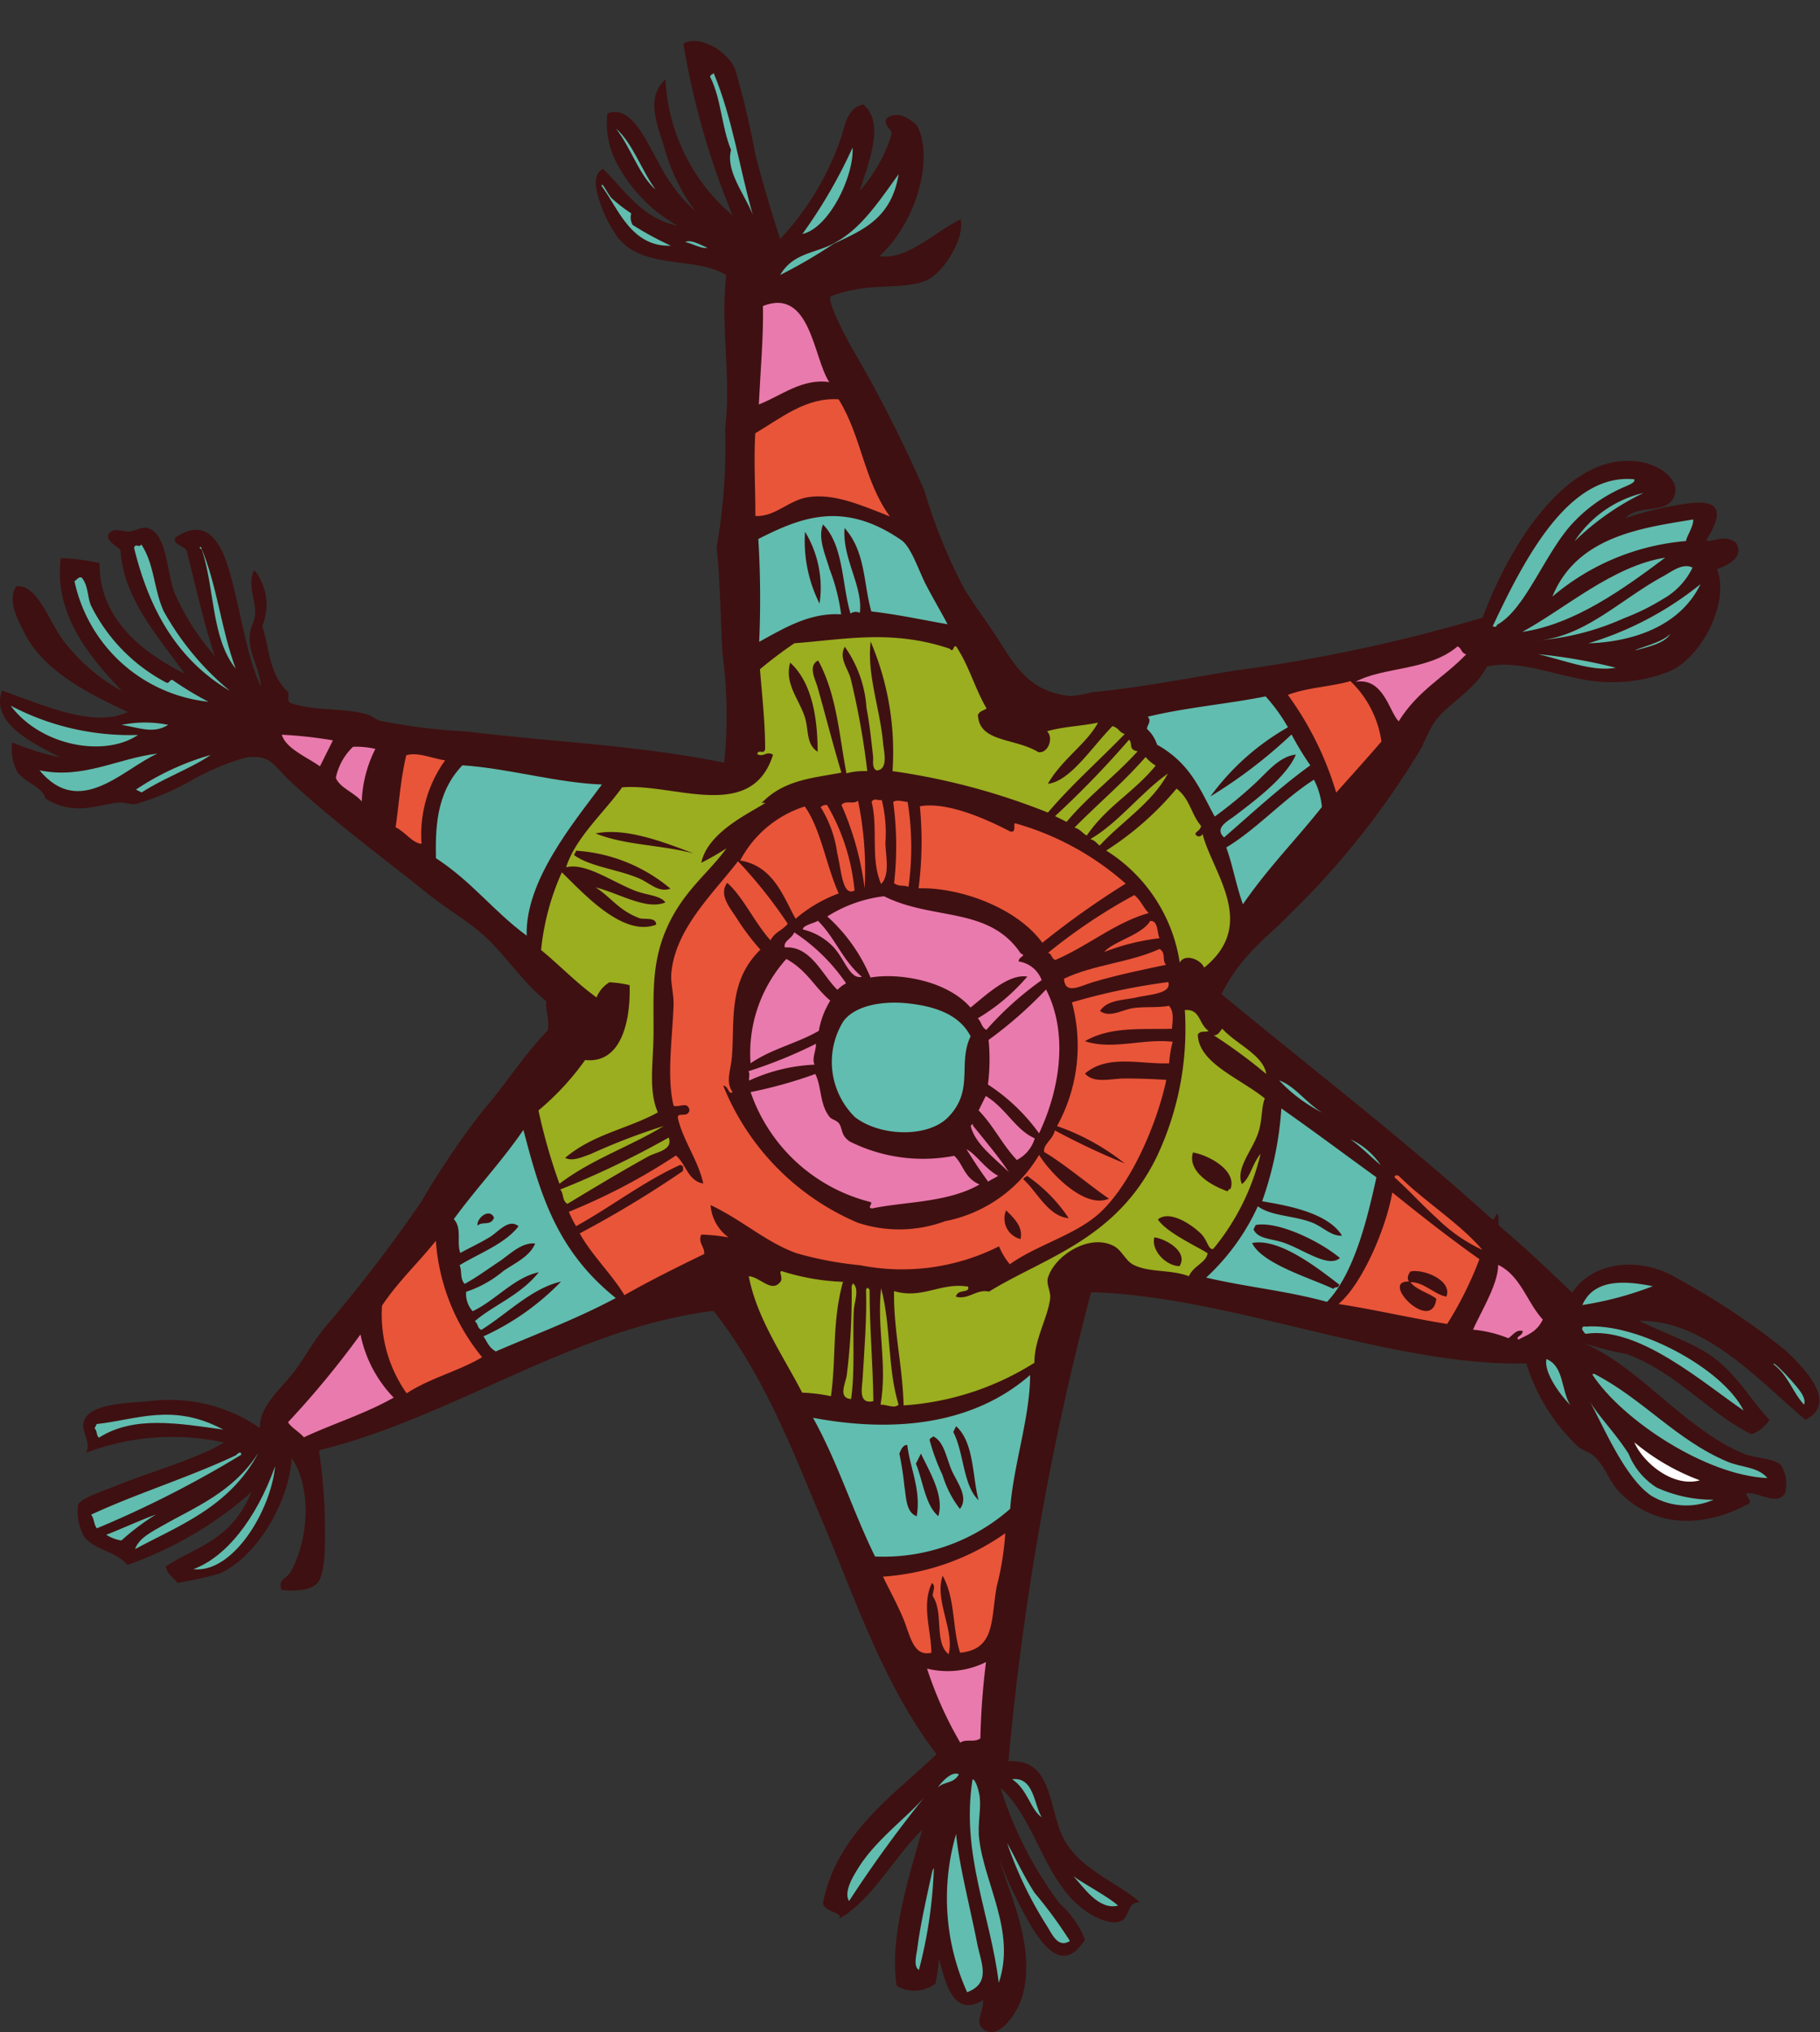 <svg id="Layer_1" data-name="Layer 1" xmlns="http://www.w3.org/2000/svg" viewBox="0 0 101.313 113.106"><rect x="0" y="0" width="101.313" height="113.106" fill="#333333" stroke="none"/><defs><style>.cls-1{fill:#3f1011;}.cls-1,.cls-2,.cls-3,.cls-4,.cls-5,.cls-6{fill-rule:evenodd;}.cls-2{fill:#61bdaf;}.cls-3{fill:#e97aad;}.cls-4{fill:#e95539;}.cls-5{fill:#9aae20;}.cls-6{fill:#fff;}</style></defs><title>pinata</title><path class="cls-1" d="M89.547,37.969a8.595,8.595,0,0,0,3.401-.605c1.773-.777,3.361-3.839,2.633-5.689.587-.193,1.571-.682,1.038-1.484-.655-.493-1.32.041-1.642-.118,1.082-1.71.6-2.193-.764-2.08a18.174,18.174,0,0,0-3.721.847c.695-.781,2.146-.214,2.641-1.085.527-.928-.593-1.77-1.605-2-3.907-.883-7.291,4.052-8.994,8.624A90.872,90.872,0,0,1,68.768,37.323c-2.671.431-5.397.963-8.004,1.215a6.084,6.084,0,0,1-1.202.203c-2.374-.242-3.154-1.864-4.129-3.356-.617-.944-1.252-1.78-1.726-2.559a29.927,29.927,0,0,1-2.251-5.521,74.243,74.243,0,0,0-4.096-8.041c-.177-.331-1.316-2.416-1.127-2.76a5.644,5.644,0,0,1,1.28-.363c1.32-.317,3.217-.041,4.203-.607.936-.537,2.001-2.36,1.756-3.325-1.455.704-2.973,2.287-4.52,2.049,2.04-1.85,3.049-5.388,2.109-7.25-.493-.519-1.195-.816-1.681-.438-.276.427.296.569.242.92a8.425,8.425,0,0,1-1.757,3.125c.504-1.655,1.415-3.755.192-4.804-.946.212-1.006,1.213-1.278,1.964a15.679,15.679,0,0,1-3.354,5.531c-.401-1.262-.921-2.936-1.369-4.682a48.762,48.762,0,0,0-1.13-4.762C40.544,2.885,38.974,1.909,38.042,2.425a43.415,43.415,0,0,0,2.739,9.564,10.579,10.579,0,0,1-3.736-7.561c-1.151.978-.406,2.653-.072,3.764a10.729,10.729,0,0,0,1.727,3.559,9.12,9.12,0,0,1-2.047-2.719c-.72-1.216-1.487-3.221-2.846-2.716A4.809,4.809,0,0,0,34.331,9.078a8.569,8.569,0,0,0,3.369,3.476c-1.947-.363-3.015-2.079-4.129-3.156-.634.33-.394,1.207-.156,1.922a7.322,7.322,0,0,0,.964,1.88c1.448,1.846,4.288,1.04,6.047,2.112-.33,2.96.292,5.599-.064,8.567a31.643,31.643,0,0,1-.469,6.566c.21,2.003.208,3.988.329,5.964a25.788,25.788,0,0,1,.091,6.046c-4.811-.985-9.667-1.161-14.335-1.737a33.628,33.628,0,0,1-4.805-.593c-.247-.07-.485-.293-.721-.359-1.396-.39-2.865-.158-4.284-.634-.271-.176.056-.552-.241-.719-.972-1.01-.932-2.358-1.328-3.562a3.088,3.088,0,0,0-.446-3.123c-.425.822.124,1.683.045,2.524-.032.343-.231.627-.278.96-.161,1.109.545,1.934.605,3.002-.823-1.695-1.167-4.492-1.811-6.603-.52-1.699-1.372-2.771-2.966-1.678-.155.365.516.452.642.72.498,1.97.936,3.959,1.571,5.883-.081-.039-.063-.112-.12-.16a13.387,13.387,0,0,1-2.168-3.479c-.355-1.045-.408-3.02-1.287-3.441-.47-.225-.695.074-1.161.122-.437.046-.962-.294-1.201.203-.065.378.433.565.683.839.156,2.64,2.007,4.713,3.574,6.88C7.194,35.954,5.516,33.935,5.544,31.344a11.007,11.007,0,0,0-2.162-.276c-.361,2.968,1.348,5.244,3.414,7.401a10.418,10.418,0,0,1-3.166-2.678c-.873-1.062-1.487-3.28-2.728-3.158-.511.798.074,1.84.485,2.641.948,1.852,2.964,3.088,5.732,4.356C5.214,40.52,2.61,39.322.111,38.439c-.643,1.792,1.642,2.896,3.248,3.718a13.839,13.839,0,0,1-2.683-.836,2.793,2.793,0,0,0,.283,1.641c.352.549,1.438.853,1.563,1.479,1.592,1.01,2.894.349,4.084.233.325-.033.648.128.96.078a14.52,14.52,0,0,0,3.041-1.285A13.534,13.534,0,0,1,13.649,42.18c1.43-.241,1.596.473,2.604,1.397,2.498,2.29,4.991,4.103,7.537,6.152,1.083.872,2.318,1.576,3.206,2.397,1.231,1.14,2.108,2.561,3.41,3.598-.05.572.208,1.042.082,1.64-1.296,1.316-2.313,2.958-3.635,4.49a46.702,46.702,0,0,0-3.435,5.09,84.07,84.07,0,0,1-5.392,7.015c-.683.833-1.137,1.759-1.759,2.525-.78.965-1.846,1.865-1.796,3.006A8.821,8.821,0,0,0,8.424,77.98c-1.15.126-3.282.095-3.722,1.046-.287.621.442,1.232.083,1.843a13.445,13.445,0,0,1,7.685-.574c-1.582.952-4.154,1.637-6.12,2.452-.537.223-1.819.619-2.001,1.005a2.866,2.866,0,0,0,.325,1.76c.536.77,1.829.831,2.404,1.597a20.686,20.686,0,0,0,6.918-4.055c-1.136,2.719-3.082,3.02-4.756,4.131.017.372.395.624.64.92a20.106,20.106,0,0,0,2.361-.524c2.079-.944,3.853-3.995,3.994-6.411,1.041,1.48,1.034,4.299-.031,6.284-.225.425-.784.479-.519,1.043.494.071,1.624.089,2.002-.404.517-.675.392-2.686.394-3.803a32.211,32.211,0,0,0-.326-3.562c7.564-1.865,14.107-6.774,21.965-7.764,2.814,3.582,4.36,7.681,6.064,11.72,1.853,4.387,3.425,9.136,6.349,12.96-2.215,2.139-5.549,4.351-6.313,8.258-.032.538,1.277.556.843.919,1.8-.941,3.081-3.42,4.675-4.972-.866,3.027-1.815,6.083-1.426,8.69a1.951,1.951,0,0,0,2.16-.124,10.315,10.315,0,0,0,.198-1.401c.305,1.122.741,3.38,2.447,2.317.057.641-.48,1.213.003,1.601.878.708,1.904-.912,2.159-1.725.855-2.725-.72-5.867-1.255-7.724a23.019,23.019,0,0,0,1.286,2.84c.798,1.512,2.117,3.829,3.486,1.637a5.316,5.316,0,0,0-1.404-2,21.414,21.414,0,0,1-3.294-6.439c1.99,1.785,2.437,5.28,4.776,6.877.569.389,1.536.852,2.083.437.396-.481.221-.91.879-.963-1.21-1.079-3.159-1.742-4.129-3.355-.989-1.645-.591-4.663-3.17-4.478a157.838,157.838,0,0,1,4.601-26.11c7.699.194,16.653,4.138,24.227,3.963a10.657,10.657,0,0,0,2.891,4.638c.256.209.664.311.921.559.615.596.834,1.435,1.405,2.001,2.306,2.28,5.209,1.692,7.207.587.103-.196-.324-.552-.12-.56.655-.056,1.62.692,2.081.036a1.98,1.98,0,0,0-.204-1.6c-.422-.398-1.448-.373-2.081-.637-3.344-1.401-5.972-5.007-9.019-6.19a18.361,18.361,0,0,0,2.484.637c2.785,1.005,4.678,3.376,6.974,4.471a2.018,2.018,0,0,0,.998-.802c-1.083-1.097-1.896-2.775-3.611-3.798-1.108-.661-2.518-1.144-3.645-1.715,3.721-.057,6.766,3.439,9.258,5.509,1.76-.893.142-2.686-1.087-3.841A39.353,39.353,0,0,0,93.565,71.271c-2.353-1.501-5.02-.954-6.043.691-1.289-1.259-2.625-2.503-4.051-3.717-.149-.195.061-.508-.161-.679-.09.132-.12.44-.319.24-4.697-4.257-9.968-8.321-14.994-12.465,1.086-2.209,2.566-3.161,3.837-4.49a45.071,45.071,0,0,0,7.31-9.259,13.099,13.099,0,0,1,.679-1.363c.748-1.056,2.246-1.774,2.956-3.128C84.818,36.628,87.322,37.964,89.547,37.969Z"/><path class="cls-2" d="M.593,39.279a14.244,14.244,0,0,0,7.089,1.63C5.82,42.17,2.279,41.533.593,39.279Z"/><path class="cls-2" d="M4.544,32.148c.385.453.304,1.05.522,1.559A9.716,9.716,0,0,0,9.239,37.984c.198.129.217-.279.44-.081a18.524,18.524,0,0,0,1.923,1.158,8.543,8.543,0,0,1-7.456-6.712C4.277,32.281,4.369,32.087,4.544,32.148Z"/><path class="cls-2" d="M7.864,30.299c.743,1.13.692,2.504,1.248,3.722a15.527,15.527,0,0,0,3.69,4.437c-3.227-1.899-4.607-4.997-5.338-7.957C7.521,30.209,7.783,30.522,7.864,30.299Z"/><path class="cls-2" d="M2.2,42.879c2.46.504,4.356-.677,6.564-.931C6.855,42.796,4.444,45.589,2.2,42.879Z"/><path class="cls-2" d="M6.76,40.351a6.527,6.527,0,0,1,2.602-.004C8.524,40.864,7.809,40.511,6.76,40.351Z"/><path class="cls-2" d="M7.567,43.951a14.743,14.743,0,0,1,4.159-1.928c-1.009.708-2.634,1.299-3.84,2.087C7.781,44.058,7.674,44.004,7.567,43.951Z"/><path class="cls-3" d="M15.688,40.896a24.063,24.063,0,0,1,2.843.314q-.36.723-.719,1.445C17.007,42.1,15.905,41.646,15.688,40.896Z"/><path class="cls-3" d="M20.895,41.687a7.014,7.014,0,0,0-.757,2.924c-.38-.473-1.255-.78-1.442-1.319a3.285,3.285,0,0,1,.957-1.723A4.582,4.582,0,0,1,20.895,41.687Z"/><path class="cls-2" d="M39.727,4.063c1.047,2.52,1.431,5.262,2.174,7.884-.45-1.143-1.521-2.426-1.206-3.602-.54-1.31-.532-2.804-1.168-4.081C39.569,4.124,39.671,4.164,39.727,4.063Z"/><path class="cls-4" d="M24.778,42.322A7.097,7.097,0,0,0,23.465,46.968c-.506-.034-.916-.672-1.444-.919.197-1.335.267-2.626.594-4.005C23.236,41.837,24.055,42.22,24.778,42.322Z"/><path class="cls-2" d="M12.43,79.575c-2.474-.344-4.984-.796-6.924.451-.159-.147-.082-.373-.242-.52.04-.081.081-.161.121-.241C7.618,79.026,9.612,78.069,12.43,79.575Z"/><path class="cls-2" d="M38.141,13.474c.325-.16.804.138,1.242.317C39.029,13.863,38.545,13.55,38.141,13.474Z"/><path class="cls-2" d="M25.74,42.599c2.525.163,5.269.98,7.768,1.068-1.612,2.164-4.277,5.37-4.19,8.415-1.869-1.377-3.026-2.992-5.052-4.314C24.247,46.276,24.22,44.174,25.74,42.599Z"/><path class="cls-2" d="M14.394,80.852C12.79,83.897,9.929,84.923,7.518,86.227c.219-.628.965-.984,1.558-1.322C10.833,83.896,12.982,83.072,14.394,80.852Z"/><path class="cls-3" d="M46.162,21.268c-1.518-.212-2.645.742-3.921,1.247.086-1.831.261-3.692.231-5.483C45.131,15.988,45.276,19.951,46.162,21.268Z"/><path class="cls-4" d="M46.683,22.227c1.282,2.064,1.397,4.517,2.853,6.522-1.589-.634-3.138-1.305-4.566-1.074-1.079.173-1.841,1.116-2.921,1.045.007-1.537-.095-3.037-.006-4.603C43.51,23.245,44.884,22.108,46.683,22.227Z"/><path class="cls-3" d="M20.067,74.276a7.064,7.064,0,0,0,1.848,3.519c-1.609.911-3.347,1.438-4.999,2.21-.245-.296-.687-.527-.884-.839A50.818,50.818,0,0,0,20.067,74.276Z"/><path class="cls-2" d="M52.749,34.748c-1.419-.248-2.857-.56-4.245-.713-.446-1.565-.309-3.323-1.489-4.642-.144,1.674,1.039,3.255.849,4.723a.482.482,0,0,0-.519.039c-.485-1.619-.374-3.789-1.531-4.96-.303.768.136,1.683.364,2.481a10.949,10.949,0,0,1,.645,2.521c-1.727-.107-3.133.743-4.562,1.529a54.746,54.746,0,0,0-.048-5.725c2.349-1.188,4.724-2.172,7.966.067.545.376.982,1.746,1.366,2.479C51.947,33.32,52.38,34.051,52.749,34.748Zm-7.128-1.148a6.002,6.002,0,0,0-.808-4.002A7.77,7.77,0,0,0,45.622,33.599Z"/><path class="cls-4" d="M24.263,69.065a11.462,11.462,0,0,0,2.574,6.481c-1.358.801-2.867,1.143-4.202,2.01a7.618,7.618,0,0,1-1.369-4.882C22.203,71.284,23.276,70.303,24.263,69.065Z"/><path class="cls-2" d="M29.137,62.892c.922,3.529,1.824,6.704,5.141,9.359-2.17,1.162-4.446,2.008-6.681,2.974-.389-.227-.485-.549-.683-.84A14.13,14.13,0,0,0,31.232,71.336c-1.652.381-2.966,1.769-4.439,2.689-.239-.121-.169-.345-.361-.48.942-.847,2.541-1.44,3.558-2.728-1.372.289-2.41,1.573-3.679,2.168a1.438,1.438,0,0,1-.362-1.081,6.293,6.293,0,0,0,2.081-1.165c.62-.427,1.473-.803,1.758-1.523-.762-.072-1.401.604-2,1.005-.652.433-1.269.888-1.92,1.243-.279-.285-.137-.71-.283-1.039,1.076-.658,2.533-1.19,3.28-2.169-.544-.452-1.12.311-1.6.603-.556.339-1.157.613-1.639.884-.226-.591.112-1.374-.364-1.882C26.526,66.126,27.895,64.699,29.137,62.892ZM27.502,67.779c-.263-.576-.988.038-.918.442C26.851,67.958,27.311,68.269,27.502,67.779Z"/><path class="cls-5" d="M37.224,63.319c.258.703-.682.801-1.12,1.042-1.446.796-3.118,1.802-4.519,2.65-.318-.205-.18-.563-.401-.799A49.862,49.862,0,0,0,37.224,63.319Z"/><path class="cls-4" d="M41.202,47.899a6.171,6.171,0,0,1,3.597-3.009c.897,1.259,1.19,3.295,1.89,4.841a7.825,7.825,0,0,0-2.399,1.407C43.627,49.989,43.089,48.204,41.202,47.899Z"/><path class="cls-4" d="M45.681,44.929a.456.456,0,0,1,.359-.122,11.538,11.538,0,0,1,1.529,4.762c-.667.341-.718-1.044-.963-2.08A6.449,6.449,0,0,0,45.681,44.929Z"/><path class="cls-4" d="M47.762,44.564a19.022,19.022,0,0,1,.369,4.884,16.723,16.723,0,0,0-1.289-4.642C47.077,44.515,47.507,44.802,47.762,44.564Z"/><path class="cls-3" d="M43.692,52.738c-.112-.346.407-.503.518-.841a10.402,10.402,0,0,1,2.888,2.837,1.865,1.865,0,0,0-.48.362C45.805,54.341,45.149,52.63,43.692,52.738Z"/><path class="cls-3" d="M43.773,53.378c1.176.653,1.558,1.571,2.446,2.319a4.738,4.738,0,0,0-.638,1.682c-1.231.709-2.607.988-3.801,1.808A7.855,7.855,0,0,1,43.773,53.378Z"/><path class="cls-4" d="M49.083,44.523a7.591,7.591,0,0,1,.204,2.402c.021.782.263,1.751-.236,2.282-.609-1.377-.16-3.106-.529-4.563C48.633,44.378,48.905,44.592,49.083,44.523Z"/><path class="cls-3" d="M41.661,59.628a26.213,26.213,0,0,0,3.761-1.528c.01.376-.244.838-.078,1.161a9.668,9.668,0,0,0-3.641.887C41.669,59.982,41.766,59.772,41.661,59.628Z"/><path class="cls-3" d="M57.186,54.358c-1.032-.157-2.216.96-3.159,1.726-1.319-1.522-4.024-1.942-5.568-1.672a9.446,9.446,0,0,0-2.407-3.399,7.57,7.57,0,0,1,3.16-1.126c2.71,1.367,5.845.547,7.612,3.189.348.128-.118.155-.12.442a1.616,1.616,0,0,1,1.283,1.039,17.966,17.966,0,0,0-3.079,2.768c-.294-.169-.264-.446-.481-.641A10.973,10.973,0,0,0,57.186,54.358Z"/><path class="cls-4" d="M49.723,44.642c.216-.154.528-.022.802-.003a15.849,15.849,0,0,1,.047,4.725c-.283-.116-.486.011-.801-.199A18.37,18.37,0,0,0,49.723,44.642Z"/><path class="cls-3" d="M45.385,59.781c.37.743.229,1.689.805,2.401.098.123.406.186.521.36.209.314.089.659.602,1.002a9.103,9.103,0,0,0,5.806.79c.532.511.532,1.201,1.404,1.598-1.762,1.019-4.205.953-5.962,1.331-.347-.017.087-.295-.122-.36a9.498,9.498,0,0,1-6.656-6.114A25.105,25.105,0,0,0,45.385,59.781Z"/><path class="cls-4" d="M56.212,46.272c.423.141.148-.499.32-.44a15.643,15.643,0,0,1,6.131,3.353,46.473,46.473,0,0,0-4.639,3.292c-1.472-2.011-4.679-3.097-6.891-3.032a20.237,20.237,0,0,0,.073-4.565C52.617,44.627,54.655,45.461,56.212,46.272Z"/><path class="cls-2" d="M54.03,57.685c-.733,1.532.215,2.976-1.234,4.485-1.127,1.173-3.802,1.101-5.205.01a4.309,4.309,0,0,1-.65-5.324c.684-.937,2.298-1.149,3.601-1.006C51.695,55.977,53.333,56.311,54.03,57.685Z"/><path class="cls-5" d="M41.681,71.038c.633.043,1.223.904,1.722.358.256-.249-.105-.625.118-.641a12.627,12.627,0,0,0,3.405.594c-.621,2.256-.367,4.218-.67,6.367a9.152,9.152,0,0,0-1.601-.197C43.554,75.394,42.13,73.379,41.681,71.038Z"/><path class="cls-5" d="M58.732,45.428A53.435,53.435,0,0,0,62.848,41.177c.226.191-.065.556.482.639-1.282,1.419-2.7,2.433-3.956,3.931C59.159,45.64,58.946,45.534,58.732,45.428Z"/><path class="cls-5" d="M59.815,46.066C61.126,44.733,62.5,43.59,63.772,42.137a2.271,2.271,0,0,0,.561.478c-1.214,1.491-2.682,2.221-3.836,3.89C60.234,46.37,60.164,46.171,59.815,46.066Z"/><path class="cls-5" d="M47.487,71.429c.37.357.067,1.01.042,1.52-.074,1.509.074,3.317-.151,4.924-.756-.055-.297-.898-.243-1.32a35.644,35.644,0,0,0,.272-4.965C47.434,71.535,47.461,71.483,47.487,71.429Z"/><path class="cls-2" d="M70.452,38.763a9.673,9.673,0,0,1,1.243,1.719,13.697,13.697,0,0,0-4.316,3.851,27.217,27.217,0,0,0,4.517-3.452,16.299,16.299,0,0,0,1.044,1.72c-1.649,1.188-3.213,2.632-4.798,4.012-.575-.529.22-.913.599-1.203,1.089-.831,2.869-2.15,3.396-3.407-.933.097-1.608.997-2.319,1.645a24.371,24.371,0,0,1-2.198,1.805c-.788-1.426-1.315-2.942-3.209-3.998a2.002,2.002,0,0,0-.563-.88c-.014-.196.289-.431.04-.681C66.029,39.376,68.282,39.195,70.452,38.763Z"/><path class="cls-3" d="M58.229,55.077c1.139,2.201.929,5.204-.388,8.007a10.68,10.68,0,0,0-2.846-2.717,11.115,11.115,0,0,0,.036-2.483A22.867,22.867,0,0,0,58.229,55.077Z"/><path class="cls-5" d="M48.618,77.992c-.858.197-.629-.764-.603-1.2.099-1.601.247-3.536.193-5.003.098-.206.108-.069.2-.002C48.403,73.881,48.593,75.909,48.618,77.992Z"/><path class="cls-5" d="M60.696,46.706c1.549-.891,2.823-2.598,4.317-3.65-.892,1.659-2.574,2.672-3.797,4.01C61.042,46.945,60.98,46.787,60.696,46.706Z"/><path class="cls-2" d="M45.257,78.918c4.563.856,8.943.366,12.086-2.382-.004,2.361-.937,5.032-1.11,7.449a10.681,10.681,0,0,1-7.522,2.655C47.462,84.098,46.644,81.413,45.257,78.918Zm4.807,1.994a17.003,17.003,0,0,1,.283,1.842c.1.572.082,1.442.683,1.639.252-1.463-.363-2.636-.526-3.961C50.297,80.413,50.172,80.634,50.065,80.912Zm.921.56c.39.941.521,2.313,1.247,2.921.342-1.121-.462-2.426-.967-3.482C51.172,81.098,51.08,81.284,50.985,81.471Zm.761-1.323a11.716,11.716,0,0,0,.723,1.962,5.86,5.86,0,0,0,.965,1.879c.512-.65-.164-1.488-.445-2.121-.307-.693-.428-1.63-1.045-1.92C51.889,80.048,51.786,80.007,51.746,80.148Zm1.319-.442c.608,1.176.528,2.939,1.408,3.801-.353-1.355-.242-3.206-1.249-4.121C53.172,79.492,53.119,79.598,53.065,79.706Z"/><path class="cls-5" d="M49.048,71.706c.559,2.082.344,4.424.973,6.484-.255.238-.677-.027-1.002.001C49.407,75.902,48.799,73.948,49.048,71.706Z"/><path class="cls-4" d="M63.144,49.823c.376.297.48.685.802,1-1.852.514-3.425,1.861-5.2,2.61-.245-.096-.156-.304-.401-.399A31.005,31.005,0,0,1,63.144,49.823Z"/><path class="cls-5" d="M61.578,47.344a17.027,17.027,0,0,0,3.918-3.449c.76.592.802,1.423,1.365,2.08-.064.272-.227.251-.321.44a.212.212,0,0,0,.4,0c.553,2.167,3.1,5.015.093,7.445-.206-.474-1.095-.801-1.361-.277A8.936,8.936,0,0,0,61.578,47.344Z"/><path class="cls-3" d="M54.038,62.69c.048-.154.158-.126.119-.039.69.858,1.414,1.706,2.007,2.597C55.338,64.436,54.294,63.695,54.038,62.69Z"/><path class="cls-3" d="M54.875,61.006c1.117.672,1.659,1.892,2.726,2.357a1.973,1.973,0,0,1-.998,1.203c-.829-.877-1.279-1.885-2.125-2.758C54.609,61.541,54.743,61.273,54.875,61.006Z"/><path class="cls-5" d="M53.892,71.618c.106.395-.586.1-.68.561.708.184,1.142-.443,1.842-.284,3.088-1.906,7.11-2.888,9.355-7.541a16.652,16.652,0,0,0,1.547-8.13c.878-.074.75.765,1.324,1.159-.189.099-.457-.037-.601.202.036,1.59,2.328,2.424,3.729,3.556-.217.552-.119,1.241-.397,2.002-.343.941-1.244,1.941-.876,2.765.467-.353.559-1.104,1.037-1.683a12.981,12.981,0,0,1-2.633,5.289c-.266.098-.321-.487-.681-.839-.541-.532-1.757-1.34-2.403-.797.487.727,2.068,1.442,2.765,1.877-.053.51-.787.703-1.04,1.282-1.036-.39-2.195-.188-3.083-.635-.444-.223-.644-.805-1.082-1.039-1.369-.731-3.314.526-3.681,1.767-.105.359.175.76.123,1.162-.147,1.104-.885,2.277-.875,3.563a15.541,15.541,0,0,1-7.282,2.374c-.051-2.164-.562-4.174-.532-6.365C51.328,72.335,52.404,71.357,53.892,71.618Zm14.444-5.309c.048-.053.08-.157.159-.121.378-1.012-1.165-1.878-2.086-2.038C66.094,65.157,67.324,65.965,68.336,66.309Zm-2.676,4.168c.521-.831-.85-1.552-1.404-1.6C64.074,69.613,64.917,70.466,65.66,70.477Z"/><path class="cls-4" d="M64.549,52.823c.375.209.117.629.362.88-.991.204-2.724.561-4.082.969-.695.209-1.544.726-1.602-.197C60.92,53.68,62.848,53.589,64.549,52.823Z"/><path class="cls-4" d="M71.692,38.68c1.105-.42,2.344-.443,3.481-.767a5.792,5.792,0,0,1,1.727,3.361c-.833.968-1.677,1.9-2.518,2.845A17.912,17.912,0,0,0,71.692,38.68Z"/><path class="cls-2" d="M73.142,43.4a4.036,4.036,0,0,1,.442,1.522c-1.454,1.836-3.004,3.386-4.394,5.413-.377-1.033-.556-2.129-.927-3.163C69.967,46.144,71.455,44.476,73.142,43.4Z"/><path class="cls-4" d="M49.155,87.759a13.382,13.382,0,0,0,6.803-2.414,15.421,15.421,0,0,1-.476,2.963c-.332,1.869-.068,3.493-2.036,3.687-.448-1.385-.251-2.987-.969-4.283-.481,1.346.681,3.062.327,4.364-.813-.651-.26-2.309-.885-3.242-.001-.244.192-.554-.041-.72-.598,1.224-.037,2.637-.033,3.884-1.042.23-1.165-.985-1.603-2C49.816,89.023,49.447,88.388,49.155,87.759Z"/><path class="cls-5" d="M67.561,57.624c.28.025.391-.309.48-.362.771.855,2.284,1.46,2.446,2.518A29.682,29.682,0,0,0,67.561,57.624Z"/><path class="cls-3" d="M51.606,92.879a4.77,4.77,0,0,0,3.282-.366,40.972,40.972,0,0,0-.314,4.245c-.314.255-.796.013-1.12.242A21.057,21.057,0,0,1,51.606,92.879Z"/><path class="cls-2" d="M51.418,100.086a70.462,70.462,0,0,0-4.154,5.732c-.322-.521.258-1.425.517-1.844C48.733,102.441,50.398,101.232,51.418,100.086Z"/><path class="cls-2" d="M90.968,26.677c.109.203-.448.37-.758.522a8.445,8.445,0,0,0-2.881,2.167C85.879,31.106,84.838,33.969,83.336,34.777c-.038.151-.139.12-.242.081C84.889,31.03,87.351,26.328,90.968,26.677Z"/><path class="cls-2" d="M86.416,33.21c1.381-3.422,5.154-3.841,7.839-4.297.027.395-.389.973-.398,1.203A13.147,13.147,0,0,0,86.416,33.21Z"/><path class="cls-2" d="M85.498,35.654c2.654-.138,4.719-2.3,7.081-3.575.465-.251,1.085-.765,1.639-.484a4.002,4.002,0,0,1-1.678,1.766,12.291,12.291,0,0,1-2.119,1.043A14.426,14.426,0,0,1,85.498,35.654Z"/><path class="cls-2" d="M54.138,99.04c.196.005.378.759.402 1.0.075.714-.124,1.491-.036,2.283.276,2.512,2.068,5.201,1.093,8.046C55.14,106.584,53.48,103.201,54.138,99.04Z"/><path class="cls-2" d="M85.621,36.414a28.693,28.693,0,0,1,4.324.754C88.668,37.408,87.091,36.753,85.621,36.414Z"/><path class="cls-2" d="M53.223,102.085c.158,1.703.769,4.027,1.171,6.083.216,1.099.801,2.21-.557,2.723A12.725,12.725,0,0,1,53.223,102.085Z"/><path class="cls-4" d="M77.624,65.533c.037-.152.136-.12.239-.081,1.419,1.417,3.406,2.642,4.651,4.117a9.028,9.028,0,0,1-2.526-1.757C79.139,67.05,78.412,66.227,77.624,65.533Z"/><path class="cls-2" d="M59.753,104.435c.533.402,2.019,1.183,2.484,1.638C61.141,106.344,60.291,104.998,59.753,104.435Z"/><path class="cls-3" d="M83.395,70.407c1.259.602,1.605,2.088,2.487,3.04-.34.713-.872.851-1.359,1.122-.182-.182.238-.194.239-.48-.346-.105-.546.228-.799.4a6.956,6.956,0,0,0-1.964-.477C82.438,73.014,83.409,71.455,83.395,70.407Z"/><path class="cls-2" d="M92.005,71.594a18.985,18.985,0,0,1-3.922,1.048C88.739,71.138,90.524,71.301,92.005,71.594Z"/><path class="cls-2" d="M97.06,78.512c-2.227-1.509-5.848-4.716-8.774-4.269-.141-.042-.1-.144-.201-.199-.031-.162.012-.239.2-.201C91.09,73.619,95.879,76.135,97.06,78.512Z"/><path class="cls-2" d="M88.65,76.524c.02-.075.069-.06.12-.04,2.679,1.382,4.545,3.675,7.375,4.871.799.338,1.697.276,2.244.918C94.97,82.134,90.294,79.039,88.65,76.524Z"/><path class="cls-6" d="M90.978,80.283a12.405,12.405,0,0,0,3.648,2.115C93.14,82.812,91.473,81.431,90.978,80.283Z"/><path class="cls-2" d="M13.12,37.217c-1.369-1.7-1.167-4.504-1.892-6.642-.155-.05-.127-.158-.04-.12C12.102,32.617,12.302,35.02,13.12,37.217Z"/><path class="cls-2" d="M34.287,7.155c.932.801,1.418,2.328,2.208,3.399C35.571,9.752,35.121,8.211,34.287,7.155Z"/><path class="cls-2" d="M33.493,10.359c-.008-.319.324.429.561.68a8.969,8.969,0,0,0,1.084.839.834.834,0,0,0,.079.641,17.565,17.565,0,0,0,2.125,1.156C35.128,13.765,34.387,11.546,33.493,10.359Z"/><path class="cls-2" d="M5.394,85.07c-.182-.229-.14-.532-.321-.761,2.527-1.174,5.41-2.06,8.04-3.295.044-.02.302-.318.32-.042A59.379,59.379,0,0,1,5.394,85.07Z"/><path class="cls-2" d="M6.756,85.749a2.244,2.244,0,0,1-.841-.32c.925-.359,1.828-.787,2.761-1.125A13.349,13.349,0,0,0,6.756,85.749Z"/><path class="cls-2" d="M43.43,15.307c.68-1.184,1.889-1.214,2.839-1.686,1.533-.761,2.45-2.103,3.757-3.93-.412,2.515-2.058,3.134-3.637,3.89A27.89,27.89,0,0,1,43.43,15.307Z"/><path class="cls-2" d="M44.666,13.024a27.922,27.922,0,0,0,2.794-4.809C47.548,9.804,46.143,12.703,44.666,13.024Z"/><path class="cls-2" d="M10.761,87.344c1.778-.652,3.481-2.725,4.555-5.733C15.071,84.108,12.959,87.592,10.761,87.344Z"/><path class="cls-5" d="M39.039,48.022a14.069,14.069,0,0,0,1.401-.803c-1.017,1.42-2.479,2.414-3.396,4.61-.854,2.05-.627,3.965-.669,5.966-.034,1.552-.262,2.965.246,4.123-1.69.929-3.6,1.206-5.16,2.53.407.223.98-.059,1.401-.202a35.644,35.644,0,0,1,4.081-1.568c-1.902,1.163-3.973,1.825-5.8,3.212A31.496,31.496,0,0,1,29.975,61.81a14.898,14.898,0,0,0,2.598-2.808c2.136.233,2.536-2.457,2.475-4.167a6.278,6.278,0,0,0-1.122-.159,1.745,1.745,0,0,0-.718.843c-1.159-.836-2.028-1.77-3.088-2.638a13.935,13.935,0,0,1,1.155-4.325c1.186,1.14,3.386,3.623,5.248,2.914.023-.432-.647-.277-.92-.358-1.184-.45-1.579-1.163-2.447-1.717,1.312.326,2.837,1.288,3.885.834-.305-.406-1.068-.392-1.762-.678-1.316-.539-2.714-1.541-3.765-1.275.51-1.637,2.103-3.032,3.115-4.449,2.831-.257,7.206,1.992,8.403-1.815-.366-.236-.521.164-.88-.038.077-.304.377.06.44-.281-0-1.512-.171-2.968-.287-4.442a23.498,23.498,0,0,1,1.917-1.446c2.779-.209,5.437-.78,8.65.306.223.266.183-.248.359-.12.726,1.091,1.03,2.325,1.688,3.44-.155.133-.362.117-.48.361.058,1.544,2.047,1.268,3.366,2.076.565.073.854-.829.479-1.162.912-.268,1.907-.285,2.842-.485-.646,1.192-1.993,2.02-2.797,3.408,1.246-.138,2.467-2.063,3.598-3.21.362.101.349.329.682.439-1.421,1.473-2.903,2.763-4.276,4.372a37.181,37.181,0,0,0-8.651-2.308,15.627,15.627,0,0,0-1.214-7.204c-.222,1.82.524,3.736.69,5.644.041.455.315,1.479-.358,1.522-.28-.125-.174-.561-.201-.8-.091-.817-.188-1.772-.365-2.682a6.628,6.628,0,0,0-1.207-3.402c-.352.627.182,1.222.324,1.762a43.165,43.165,0,0,1,.928,5.162,3.706,3.706,0,0,0-1.16.123c-.41-2.133-.533-4.361-1.572-6.283-.594.285-.156,1.063-.038,1.48.425,1.5.878,3.27,1.329,4.763-1.568.3-3.205.395-4.44,1.689.071.017.12-.04.2-0C41.831,45.211,39.4,46.289,39.039,48.022Zm-3.52.847c.669.276,1.113.832,1.802.596a9.051,9.051,0,0,0-5.248-2.112c-.041.08-.08.16-.12.24C32.841,48.239,34.307,48.371,35.518,48.869Zm3.081-1.366c-1.945-.754-3.861-1.428-5.446-1.112C34.806,47.056,36.786,47.019,38.599,47.503Zm6.193-7.618c.244.74.054,1.52.723,1.961-.006-1.78-.276-3.823-1.53-4.962C43.661,38.045,44.463,38.895,44.792,39.885Z"/><path class="cls-4" d="M32.068,68.252a6.282,6.282,0,0,1-.402-.801,33.763,33.763,0,0,0,5.959-3.133c.565.463.661,1.416,1.524,1.559-.273-1.266-1.099-2.346-1.406-3.601-.099-.442.544.002.64-.482-.104-.503-.535-.147-.881-.238-.399-1.582-.075-3.71-.008-5.605.021-.602-.168-1.224-.124-1.761.208-2.498,2.356-4.476,3.712-6.251A26.176,26.176,0,0,1,43.85,51.417c-.295.38-.7.438-.959.923-.897-.997-1.527-2.419-2.408-3.2-.497.655.162,1.406.522,1.962a12.931,12.931,0,0,0,1.324,1.758c-1.839,1.797-1.415,4.015-1.591,6.008-.065.748-.363,1.345.044,1.922-.253.165-.201-.327-.522-.36a13.942,13.942,0,0,0,7.499,7.634,7.353,7.353,0,0,0,4.845-.088A7.818,7.818,0,0,0,57.843,64.285c.564.936,2.523,3.042,3.887,2.435-1.033-.706-2.495-1.945-3.606-2.597-.072-.419.481-.68.598-1.201A39.98,39.98,0,0,0,62.608,64.756a12.816,12.816,0,0,0-3.766-2.075,9.264,9.264,0,0,0,.829-6.887,34.614,34.614,0,0,1,5.363-1.129c.212.647-1.096.698-1.72.844-.742.172-1.658.124-2.08.764.552.409,1.249-.084,1.881-.164.66-.084,1.332-.007,1.961-.123.295.345.193.825.164,1.279-1.679.044-3.429-.138-4.843.69,1.528.51,3.239-.162,4.884.031a5.963,5.963,0,0,0-.198,1.202c-1.604.06-3.422-.515-4.684.568.491.572,1.423.283,2.163.277.792-.005,1.61.025,2.361.077-.472,2.265-1.866,5.68-3.67,7.372-1.336,1.253-3.55,1.813-5.039,2.891a3.817,3.817,0,0,1-.602-1,11.988,11.988,0,0,1-7.724,1.054,19.611,19.611,0,0,1-3.565-.675c-1.715-.627-2.999-1.841-4.768-2.674a2.45,2.45,0,0,0,1.003,1.801,9.657,9.657,0,0,0-1.521-.158c-.203.446.208.687.162,1.08-1.493.725-2.982,1.461-4.438,2.29-.719-1.184-1.828-2.236-2.49-3.438a59.229,59.229,0,0,0,5.719-3.453c.089-.118-.006-.176.04-.281-.053-.026-.107-.052-.16-.08C35.856,65.747,34.021,67.173,32.068,68.252Zm24.741.717c.149-.671-.332-1.133-.803-1.598A1.176,1.176,0,0,0,56.81,68.969Zm2.681-1.163a8.717,8.717,0,0,0-2.325-2.359c-.056.099-.159.059-.2.199C57.718,66.311,58.352,67.715,59.49,67.806Z"/><path class="cls-3" d="M44.691,51.736c-.007-.229.598-.336.84-.483.986.984,1.344,2.177,2.448,3.119-.697.156-.962-1.042-1.644-1.718A3.45,3.45,0,0,0,44.691,51.736Z"/><path class="cls-3" d="M53.801,63.971c.516.25,1.021,1.082,1.763,1.479-.182.119-.378.201-.559.321C54.569,65.182,54.179,64.579,53.801,63.971Z"/><path class="cls-4" d="M61.468,52.99c.53-.61,2.088-.937,2.559-1.727.453-.038.377.674.522.961A12.424,12.424,0,0,0,61.468,52.99Z"/><path class="cls-3" d="M75.455,37.952c1.562-.849,4.072-.598,5.68-1.971.261.114.163.346.482.441-1.236,1.292-2.672,1.987-3.757,3.729C77.341,39.648,77.025,37.686,75.455,37.952Z"/><path class="cls-2" d="M71.208,60.139c.877.308,1.52,1.271,2.406,1.797A8.623,8.623,0,0,1,71.208,60.139Z"/><path class="cls-2" d="M53.377,98.763c-.289.532-.805.382-1.16.722C52.176,99.507,52.901,98.511,53.377,98.763Z"/><path class="cls-2" d="M73.87,72.465c-2.302-.631-4.456-.817-6.727-1.351a12.411,12.411,0,0,0,2.875-3.968c.772.562,2.009.503,3.045.916.575.228,1.052.76,1.642.718-.797-1.308-3.174-1.697-4.447-1.914a19.18,19.18,0,0,0,1.071-5.167c1.804,1.265,3.525,2.556,5.292,3.834C76.157,67.63,75.429,70.848,73.87,72.465Zm.359-.722c.081-.158.27.008.32-.24-1.231-.951-3.361-2.609-4.847-2.314C70.24,70.343,72.938,71.134,74.229,71.743Zm-4.449-3.315c.244.555,1.011.504,1.724.758,1.073.383,2.463,1.409,3.084.836-1.156-.968-3.492-2.068-4.688-1.834C69.86,68.268,69.82,68.348,69.781,68.428Z"/><path class="cls-2" d="M84.738,35.174c2.408-1.311,5.043-3.674,7.959-4.135C90.421,32.745,87.666,34.746,84.738,35.174Z"/><path class="cls-2" d="M87.652,30.127a6.313,6.313,0,0,1,3.839-2.69A14.513,14.513,0,0,0,87.652,30.127Z"/><path class="cls-2" d="M51.152,109.654c-.324-.209-.132-.835-.082-1.241.16-1.268.527-2.892.834-4.283.028-.055.053-.108.081-.162A25.376,25.376,0,0,1,51.152,109.654Z"/><path class="cls-2" d="M56.341,99.037c1.21-.149,1.211,1.391,1.646,2.119C57.368,100.739,57.2,99.595,56.341,99.037Z"/><path class="cls-2" d="M88.422,35.808a18.327,18.327,0,0,0,6.239-3.292C93.504,34.912,90.789,35.735,88.422,35.808Z"/><path class="cls-2" d="M75.176,63.416a4.108,4.108,0,0,1,1.684,1.438C76.287,64.377,75.811,63.869,75.176,63.416Z"/><path class="cls-2" d="M56.066,102.6c.458.801.903,1.796,1.526,2.759a24.48,24.48,0,0,1,1.966,2.68c-.685.435-1.015-.437-1.282-.839A21.644,21.644,0,0,1,56.066,102.6Z"/><path class="cls-2" d="M91.024,36.205c.18-.154,1.461-.405,1.96-.924C92.676,35.823,91.675,36.019,91.024,36.205Z"/><path class="cls-4" d="M74.51,72.584c1.342-1.131,2.663-4.268,2.994-6.209,1.56,1.257,3.141,2.507,4.85,3.715a20.192,20.192,0,0,1-1.794,3.605C78.559,73.376,76.505,72.89,74.51,72.584Zm5.446-.289c-.369-.311-1.07-.47-1.443-.918.691-.056,1.364.697,2.003.796.35-.921-1.312-1.561-2.004-1.398-.175.238-.176.417-.079.561C76.762,71.266,79.713,74.28,79.955,72.295Z"/><path class="cls-2" d="M86.086,75.647c.998.413.811,1.765,1.326,2.56C86.888,77.69,85.917,76.399,86.086,75.647Z"/><path class="cls-2" d="M88.453,77.926c.434.796,1.493,1.867,2.206,2.998a3.945,3.945,0,0,0,1.566,1.879,7.544,7.544,0,0,0,3.163.675,3.777,3.777,0,0,1-3.484-.233C90.41,82.212,89.222,79.299,88.453,77.926Z"/><path class="cls-2" d="M98.738,75.947c-.103-.248.71.585.963.879.346.403.882.948.723,1.361C99.767,77.471,99.576,76.6,98.738,75.947Z"/></svg>
